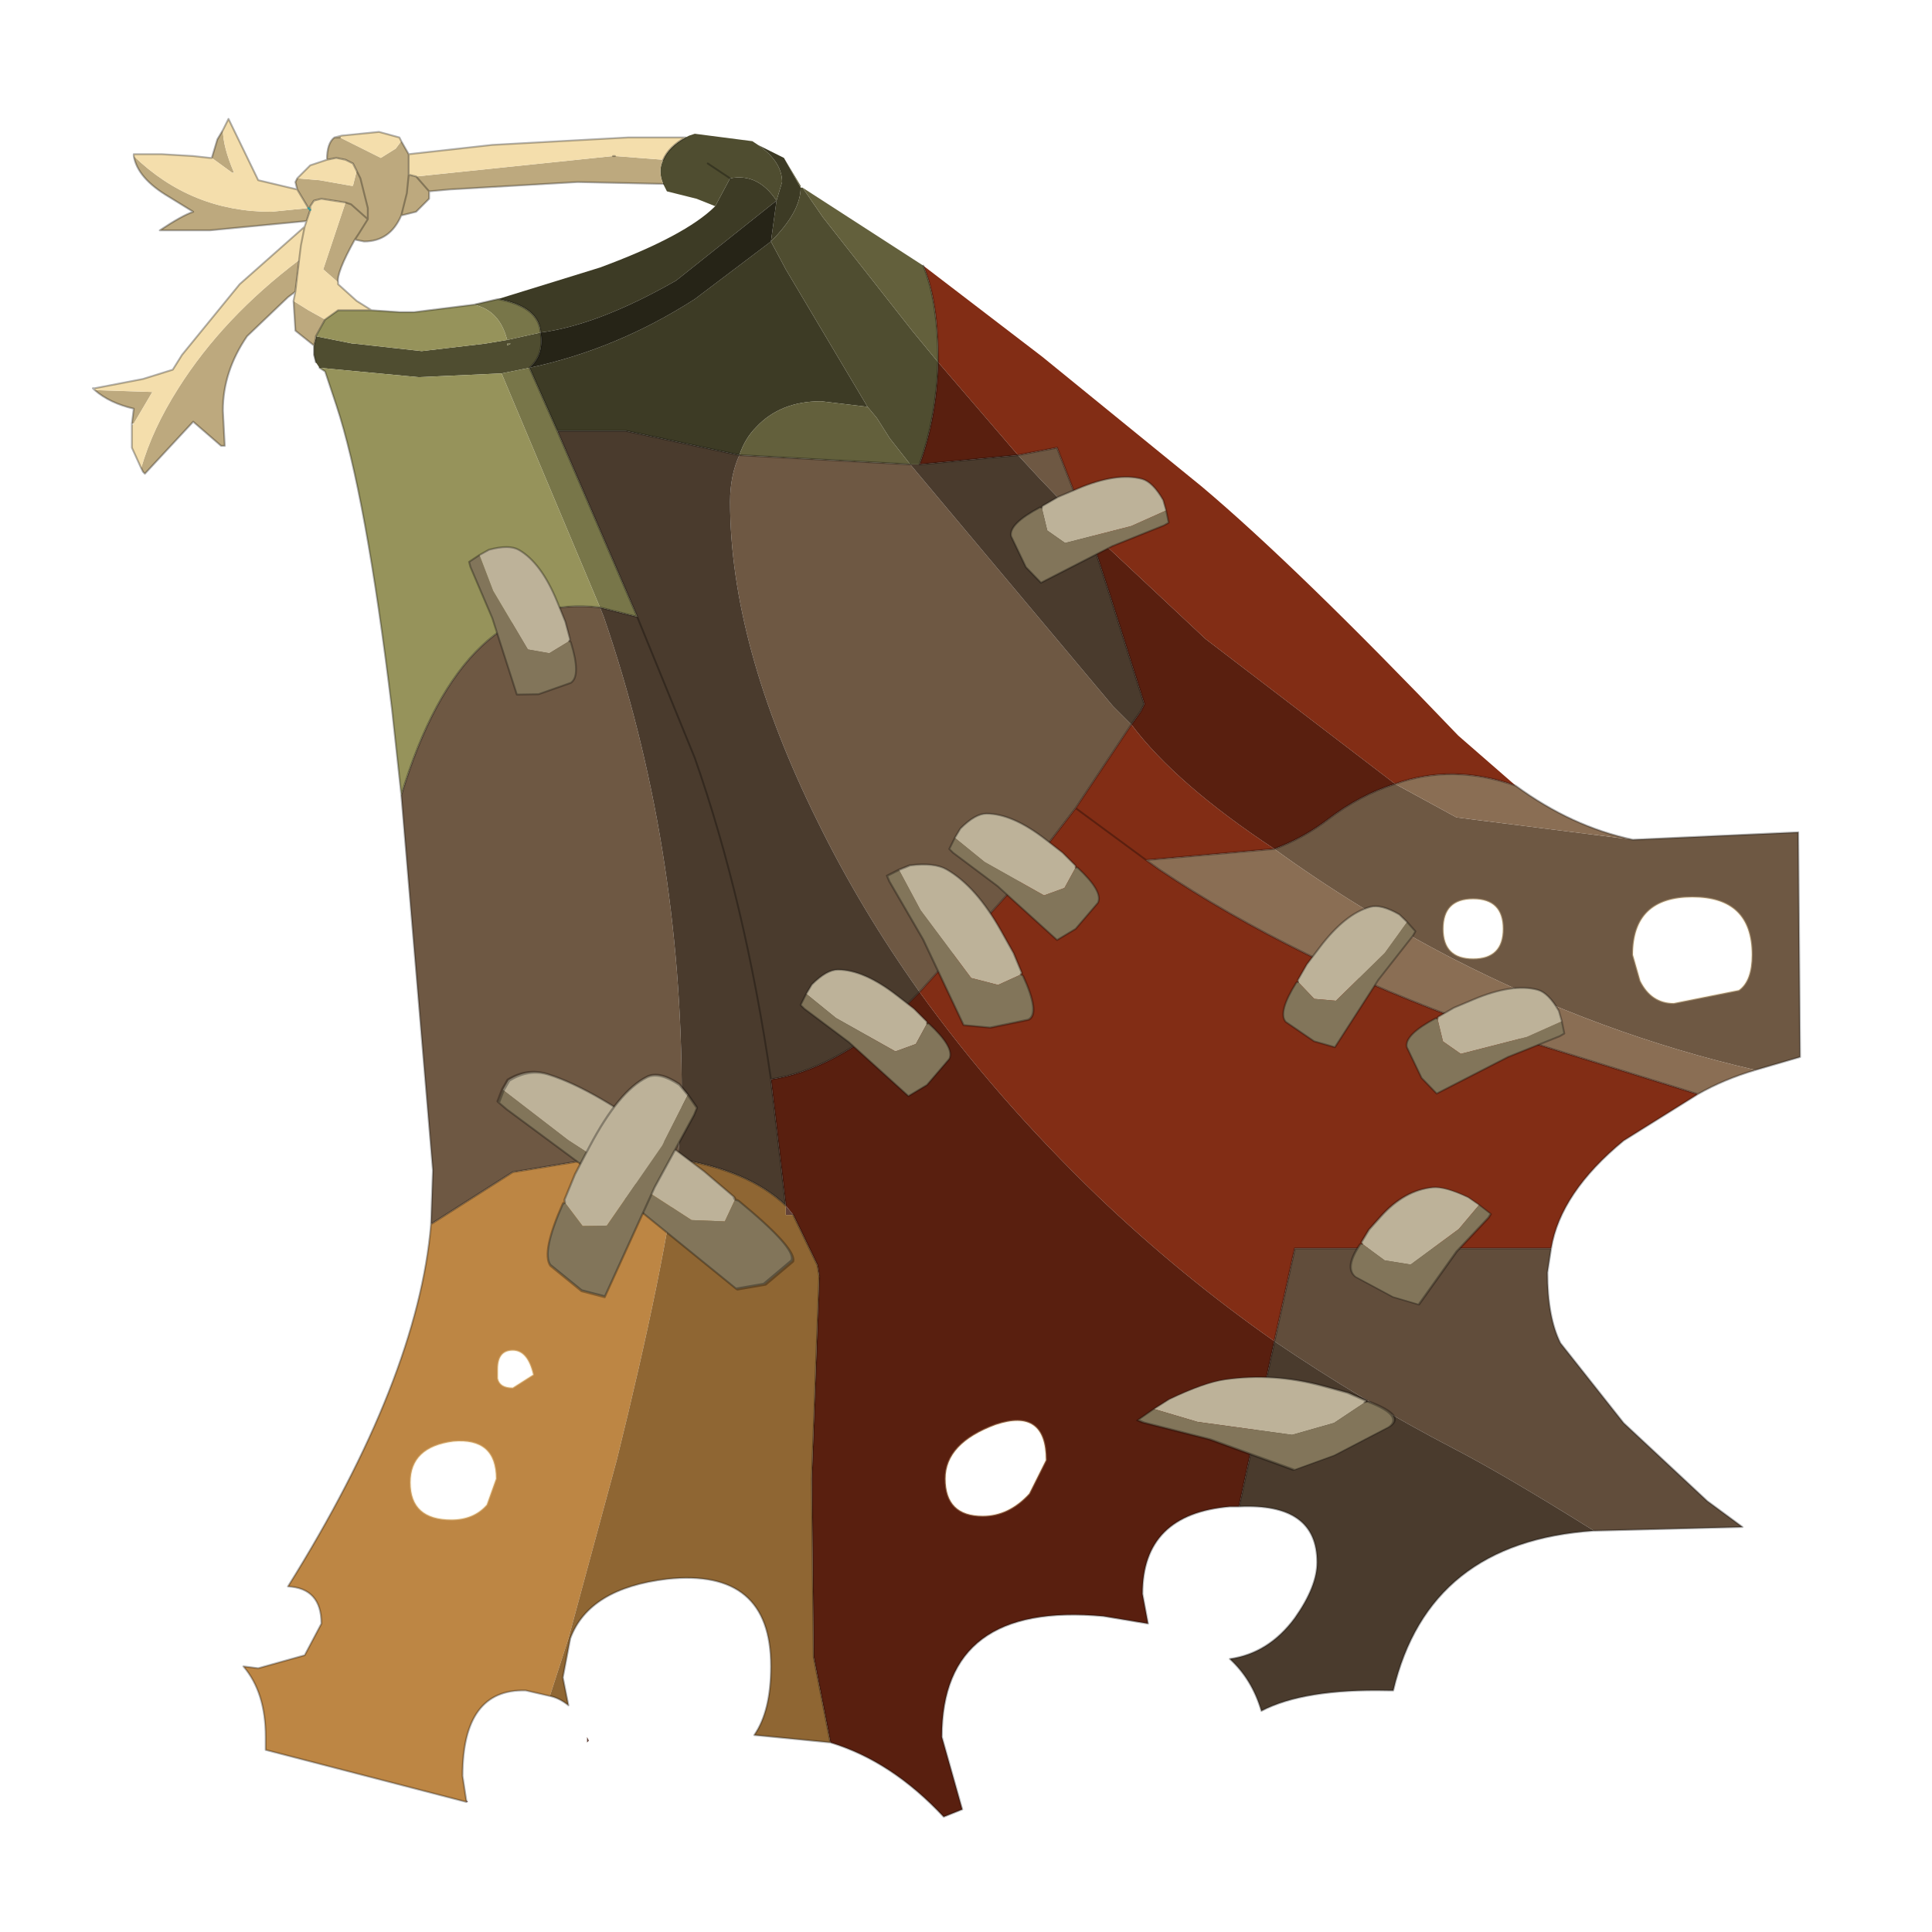 <?xml version="1.0" encoding="UTF-8" standalone="no"?>
<svg xmlns:xlink="http://www.w3.org/1999/xlink" height="520.0px" width="520.0px" xmlns="http://www.w3.org/2000/svg">
  <g transform="matrix(10.0, 0.0, 0.0, 10.0, 0.0, 0.0)">
    <use height="52.0" transform="matrix(1.0, 0.0, 0.0, 1.0, 0.0, 0.0)" width="52.0" xlink:href="#sprite0"/>
  </g>
  <defs>
    <g id="sprite0" transform="matrix(1.0, 0.0, 0.0, 1.0, 0.0, 0.0)">
      <use height="52.0" transform="matrix(1.0, 0.0, 0.0, 1.0, 0.0, 0.0)" width="52.0" xlink:href="#sprite1"/>
      <use height="45.7" transform="matrix(1.0, 0.0, 0.0, 1.0, 2.5, 3.2)" width="45.95" xlink:href="#shape1"/>
      <use height="3.4" transform="matrix(1.0, 0.0, 0.0, 1.0, 25.55, 21.9)" width="4.05" xlink:href="#sprite2"/>
      <use height="3.4" transform="matrix(1.804, 0.568, 0.483, 1.382, 12.95, 28.35)" width="4.05" xlink:href="#sprite2"/>
      <use height="3.4" transform="matrix(-1.085, 0.538, 0.272, 1.439, 18.5, 28.45)" width="4.05" xlink:href="#sprite2"/>
      <use height="3.4" transform="matrix(0.866, 0.5, -0.5, 0.866, 13.1, 14.3)" width="4.05" xlink:href="#sprite2"/>
      <use height="3.4" transform="matrix(1.133, 0.654, -0.5, 0.866, 24.35, 22.75)" width="4.05" xlink:href="#sprite2"/>
      <use height="3.4" transform="matrix(1.0, 0.0, 0.0, 1.0, 21.55, 26.1)" width="4.05" xlink:href="#sprite2"/>
      <use height="3.4" transform="matrix(-0.966, 0.259, 0.259, 0.966, 37.85, 24.15)" width="4.05" xlink:href="#sprite2"/>
      <use height="3.4" transform="matrix(-0.966, -0.259, -0.259, 0.966, 42.35, 26.9)" width="4.05" xlink:href="#sprite2"/>
      <use height="3.4" transform="matrix(-0.966, -0.259, -0.259, 0.966, 31.7, 13.15)" width="4.05" xlink:href="#sprite2"/>
      <use height="3.4" transform="matrix(-1.091, 0.11, 0.5, 0.866, 39.65, 31.85)" width="4.05" xlink:href="#sprite2"/>
      <use height="3.4" transform="matrix(1.873, -0.269, -0.5, 0.866, 31.1, 37.4)" width="4.05" xlink:href="#sprite2"/>
    </g>
    <g id="sprite1" transform="matrix(1.0, 0.0, 0.0, 1.0, 0.0, 0.0)">
      <use height="52.0" transform="matrix(1.0, 0.0, 0.0, 1.0, 0.0, 0.0)" width="52.0" xlink:href="#shape0"/>
    </g>
    <g id="shape0" transform="matrix(1.0, 0.0, 0.0, 1.0, 0.0, 0.0)">
      <path d="M52.0 0.0 L52.0 52.0 0.0 52.0 0.0 0.0 52.0 0.0" fill="#dea558" fill-opacity="0.0" fill-rule="evenodd" stroke="none"/>
    </g>
    <g id="shape1" transform="matrix(1.0, 0.0, 0.0, 1.0, -2.5, -3.2)">
      <path d="M43.95 22.6 L48.4 22.4 48.45 28.45 47.25 28.8 Q43.1 27.85 39.1 25.8 36.5 24.45 34.3 22.85 35.1 22.55 35.75 22.05 36.6 21.4 37.55 21.1 L39.2 22.0 43.95 22.6 M11.6 32.95 L11.65 31.5 10.8 21.4 Q12.45 15.9 16.15 16.35 L16.25 16.6 Q18.35 22.7 18.35 29.5 L18.25 31.2 16.55 31.1 13.8 31.55 11.6 32.95 M46.8 26.65 Q47.15 26.4 47.15 25.7 47.15 24.15 45.55 24.15 43.95 24.15 43.95 25.7 L44.15 26.4 Q44.45 27.0 45.05 27.0 L46.8 26.65 M27.4 12.25 L28.45 12.05 29.3 14.25 28.0 12.9 27.4 12.25 M19.9 12.25 L24.5 12.5 29.95 19.0 30.45 19.5 28.95 21.75 27.45 23.7 24.75 26.7 Q23.15 24.45 22.0 22.1 19.65 17.35 19.65 13.5 19.65 12.8 19.9 12.25 M39.65 25.8 Q40.45 25.8 40.45 25.0 40.45 24.2 39.65 24.2 38.85 24.2 38.85 25.0 38.85 25.8 39.65 25.8" fill="#6e5843" fill-rule="evenodd" stroke="none"/>
      <path d="M43.95 22.6 L39.2 22.0 37.55 21.1 Q39.1 20.55 40.8 21.15 42.3 22.25 43.95 22.6 M34.3 22.85 Q36.5 24.45 39.1 25.8 43.1 27.85 47.25 28.8 46.4 29.05 45.7 29.45 L39.75 27.6 Q34.85 25.85 31.2 23.4 L30.85 23.15 34.3 22.85" fill="#8a6e54" fill-rule="evenodd" stroke="none"/>
      <path d="M41.75 33.6 L41.65 34.25 Q41.65 35.45 42.0 36.15 L43.7 38.3 45.95 40.4 46.9 41.1 42.95 41.2 42.9 41.2 Q40.5 39.7 39.15 39.0 36.65 37.7 34.3 36.1 L34.85 33.6 41.75 33.6" fill="#614d3b" fill-rule="evenodd" stroke="none"/>
      <path d="M45.7 29.45 L43.7 30.7 Q42.0 32.1 41.75 33.6 L34.85 33.6 34.3 36.1 Q31.8 34.35 29.55 32.2 26.8 29.55 24.75 26.7 L27.45 23.7 28.95 21.75 30.45 19.5 Q31.65 21.1 34.3 22.85 L30.85 23.15 31.2 23.4 Q34.85 25.85 39.75 27.6 L45.7 29.45 M24.85 7.15 L28.05 9.6 32.35 13.1 Q34.9 15.25 39.25 19.8 L40.8 21.15 Q39.1 20.55 37.55 21.1 L32.45 17.2 29.3 14.25 28.45 12.05 27.4 12.25 25.25 9.75 Q25.25 8.1 24.85 7.15 M28.95 21.75 L30.85 23.15 28.95 21.75" fill="#822d15" fill-rule="evenodd" stroke="none"/>
      <path d="M42.9 41.2 Q38.45 41.5 37.5 45.5 L37.35 45.5 Q35.1 45.45 33.95 46.05 33.7 45.2 33.1 44.65 34.15 44.5 34.85 43.55 35.45 42.7 35.45 42.05 35.45 40.45 33.35 40.55 L34.3 36.1 Q36.65 37.7 39.15 39.0 40.5 39.7 42.9 41.2 M24.5 12.5 L24.75 12.5 27.4 12.25 28.0 12.9 29.3 14.25 29.9 16.1 30.8 18.95 30.7 19.15 30.45 19.5 29.95 19.0 24.5 12.5 M15.0 11.6 L16.85 11.6 19.9 12.25 Q19.65 12.8 19.65 13.5 19.65 17.35 22.0 22.1 23.15 24.45 24.75 26.7 L24.3 27.15 Q22.45 28.8 20.75 29.05 L21.15 32.45 Q20.15 31.5 18.25 31.2 L18.35 29.5 Q18.35 22.7 16.25 16.6 L16.15 16.35 17.15 16.6 15.0 11.6 M17.15 16.6 L18.7 20.4 Q20.05 24.25 20.75 29.05 20.05 24.25 18.7 20.4 L17.15 16.6" fill="#4a3b2d" fill-rule="evenodd" stroke="none"/>
      <path d="M20.4 3.9 L21.0 4.2 21.1 4.25 21.55 5.05 Q21.55 5.7 20.75 6.5 L21.15 7.25 23.35 10.95 22.1 10.8 Q21.0 10.8 20.35 11.5 20.05 11.8 19.9 12.25 L16.85 11.6 15.0 11.6 14.25 9.9 Q16.6 9.4 18.7 8.05 L20.75 6.5 20.9 5.4 21.05 4.9 Q21.05 4.35 20.4 3.9 M19.65 4.8 Q20.4 4.65 20.9 5.4 L18.2 7.55 Q16.1 8.75 14.55 8.95 14.5 8.25 13.4 8.05 L16.15 7.2 Q18.45 6.35 19.25 5.55 L19.65 4.8" fill="#3d3b25" fill-rule="evenodd" stroke="none"/>
      <path d="M8.6 9.9 L8.5 9.75 8.45 9.55 8.45 9.45 8.45 9.3 8.5 9.1 8.5 9.05 9.5 9.25 9.55 9.25 11.35 9.45 13.05 9.25 13.65 9.15 14.55 8.95 Q14.65 9.55 14.25 9.9 L13.5 10.05 11.3 10.15 11.25 10.15 8.6 9.9 M18.45 3.7 L18.55 3.65 18.7 3.6 20.25 3.8 20.4 3.9 Q21.05 4.35 21.05 4.9 L20.9 5.4 Q20.4 4.65 19.65 4.8 L19.25 5.55 18.75 5.35 17.95 5.15 17.85 4.95 Q17.7 4.6 17.85 4.3 18.0 3.95 18.45 3.7 M21.55 5.05 L21.6 5.05 22.15 5.85 24.55 8.9 25.25 9.75 Q25.2 11.25 24.75 12.5 L24.5 12.5 23.95 11.8 23.6 11.25 23.35 10.95 21.15 7.25 20.75 6.5 Q21.55 5.7 21.55 5.05 M19.05 4.4 L19.65 4.8 19.05 4.4 M13.65 9.25 L13.65 9.3 13.75 9.25 13.6 9.25 13.65 9.25" fill="#4f4d30" fill-rule="evenodd" stroke="none"/>
      <path d="M21.1 4.25 L21.55 5.0 21.55 5.05 21.1 4.25 M21.6 5.05 L24.85 7.15 Q25.25 8.1 25.25 9.75 L24.55 8.9 22.15 5.85 21.6 5.05 M23.35 10.95 L23.6 11.25 23.95 11.8 24.5 12.5 19.9 12.25 Q20.05 11.8 20.35 11.5 21.0 10.8 22.1 10.8 L23.35 10.95" fill="#63603c" fill-rule="evenodd" stroke="none"/>
      <path d="M20.9 5.4 L20.75 6.5 18.7 8.05 Q16.6 9.4 14.25 9.9 14.65 9.55 14.55 8.95 16.1 8.75 18.2 7.55 L20.9 5.4" fill="#262417" fill-rule="evenodd" stroke="none"/>
      <path d="M37.55 21.1 Q36.6 21.4 35.75 22.05 35.1 22.55 34.3 22.85 31.65 21.1 30.45 19.5 L30.7 19.15 30.8 18.95 29.9 16.1 29.3 14.25 32.45 17.2 37.55 21.1 M33.35 40.55 L33.1 40.55 Q30.75 40.75 30.75 42.9 L30.9 43.7 29.7 43.5 Q25.35 43.1 25.35 46.75 L25.9 48.7 25.4 48.9 Q24.0 47.4 22.35 46.9 L21.9 44.6 21.85 39.8 22.05 34.35 22.0 34.05 21.35 32.7 21.15 32.45 20.75 29.05 Q22.45 28.8 24.3 27.15 L24.75 26.7 Q26.8 29.55 29.55 32.2 31.8 34.35 34.3 36.1 L33.35 40.55 M24.75 12.5 Q25.2 11.25 25.25 9.75 L27.4 12.25 24.75 12.5 M27.7 40.2 L28.15 39.3 Q28.15 37.9 26.8 38.35 25.45 38.85 25.45 39.8 25.45 40.8 26.45 40.8 27.15 40.8 27.7 40.2" fill="#591f0f" fill-rule="evenodd" stroke="none"/>
      <path d="M8.45 9.3 L7.95 8.9 7.9 8.1 8.3 8.35 8.75 8.6 8.5 9.05 8.5 9.1 8.45 9.3 M7.95 7.85 L7.75 8.0 6.65 9.05 Q6.0 10.0 6.0 11.05 L6.05 12.0 5.95 12.0 5.2 11.35 3.9 12.75 3.85 12.7 3.8 12.6 Q4.1 11.55 4.8 10.45 6.0 8.55 8.05 7.0 L7.95 7.85 M3.55 11.4 L3.6 11.0 Q2.95 10.85 2.55 10.5 L4.1 10.55 3.6 11.4 3.55 11.4 M8.25 5.95 L5.65 6.2 4.3 6.2 Q4.9 5.8 5.2 5.7 L4.55 5.3 Q3.7 4.8 3.6 4.2 5.15 5.7 7.3 5.7 L8.3 5.6 8.35 5.65 8.25 5.95 M5.7 4.25 L5.85 3.75 6.0 3.5 Q6.0 3.95 6.3 4.65 L6.25 4.65 5.7 4.25 M8.0 5.1 L7.95 4.9 8.0 4.8 8.6 4.85 9.45 5.0 9.5 5.0 9.6 4.6 9.55 4.5 9.5 4.4 9.3 4.3 9.05 4.25 8.8 4.3 Q8.8 3.85 9.0 3.7 L9.15 3.7 10.25 4.25 10.65 4.0 10.8 3.8 11.0 4.15 11.0 4.35 11.0 4.7 10.95 5.2 10.8 5.8 10.95 5.2 11.0 4.7 11.2 4.75 16.5 4.2 16.55 4.2 17.85 4.3 Q17.7 4.6 17.85 4.95 L15.55 4.9 12.1 5.1 11.55 5.15 11.55 5.35 11.2 5.7 10.8 5.8 Q10.5 6.5 9.8 6.5 L9.55 6.45 9.65 6.3 9.9 5.9 9.9 5.6 9.7 4.8 9.6 4.6 9.7 4.8 9.9 5.6 9.9 5.9 9.65 6.3 9.55 6.45 Q9.05 7.35 9.1 7.6 L8.7 7.25 9.3 5.45 8.65 5.35 8.45 5.4 8.35 5.55 8.35 5.6 8.3 5.6 8.0 5.1 M11.55 5.15 L11.2 4.75 11.55 5.15 M9.9 5.9 L9.45 5.5 9.3 5.45 9.45 5.5 9.9 5.9" fill="#bda97e" fill-rule="evenodd" stroke="none"/>
      <path d="M7.9 8.1 L7.95 7.85 8.05 7.0 8.1 6.6 8.2 6.1 8.1 6.6 8.05 7.0 Q6.0 8.55 4.8 10.45 4.1 11.55 3.8 12.6 L3.55 12.05 3.55 11.85 3.55 11.45 3.6 11.4 4.1 10.55 2.55 10.5 2.55 10.45 3.85 10.2 4.65 9.95 4.9 9.55 6.45 7.65 8.2 6.1 8.25 5.95 8.35 5.65 8.35 5.6 8.35 5.55 8.45 5.4 8.65 5.35 9.3 5.45 8.7 7.25 9.1 7.6 9.1 7.65 9.6 8.1 10.0 8.35 9.1 8.35 8.75 8.6 8.3 8.35 7.9 8.1 M3.6 4.2 L3.6 4.15 4.35 4.15 5.2 4.2 5.65 4.25 5.7 4.25 6.25 4.65 6.3 4.65 Q6.0 3.95 6.0 3.5 L6.15 3.2 6.95 4.85 8.0 5.1 8.3 5.6 7.3 5.7 Q5.15 5.7 3.6 4.2 M8.0 4.8 L8.35 4.45 8.8 4.3 9.05 4.25 9.3 4.3 9.5 4.4 9.55 4.5 9.6 4.6 9.5 5.0 9.45 5.0 8.6 4.85 8.0 4.8 M9.0 3.7 L9.2 3.65 10.2 3.55 10.75 3.7 10.8 3.8 10.65 4.0 10.25 4.25 9.15 3.7 9.0 3.7 M11.0 4.15 L13.25 3.9 16.9 3.7 18.45 3.7 Q18.0 3.95 17.85 4.3 L16.55 4.2 16.5 4.2 11.2 4.75 11.0 4.7 11.0 4.35 11.0 4.15" fill="#f4deac" fill-rule="evenodd" stroke="none"/>
      <path d="M14.25 9.9 L15.0 11.6 17.15 16.6 16.15 16.35 13.5 10.05 14.25 9.9 M13.4 8.05 Q14.5 8.25 14.55 8.95 L13.65 9.15 Q13.45 8.35 12.75 8.2 L13.4 8.05 M13.65 9.25 L13.6 9.25 13.75 9.25 13.65 9.3 13.65 9.25" fill="#787649" fill-rule="evenodd" stroke="none"/>
      <path d="M10.8 21.4 L10.55 19.1 Q9.85 13.3 9.05 10.9 L8.75 10.0 8.6 9.9 11.25 10.15 11.3 10.15 13.5 10.05 16.15 16.35 Q12.45 15.9 10.8 21.4 M13.65 9.15 L13.05 9.25 11.35 9.45 9.55 9.25 9.5 9.25 8.5 9.05 8.75 8.6 9.1 8.35 10.0 8.35 10.75 8.4 10.9 8.4 11.0 8.4 11.15 8.4 12.75 8.2 Q13.45 8.35 13.65 9.15" fill="#96935b" fill-rule="evenodd" stroke="none"/>
      <path d="M14.8 45.65 L14.15 45.5 Q12.45 45.45 12.45 47.8 L12.55 48.45 12.55 48.5 7.15 47.1 7.15 46.75 Q7.15 45.55 6.55 44.85 L6.95 44.9 8.2 44.55 8.65 43.7 Q8.65 42.75 7.75 42.7 11.25 37.1 11.6 32.95 L13.8 31.55 16.55 31.1 18.25 31.2 Q17.9 34.05 16.6 39.3 L15.3 44.1 14.8 45.65 M13.35 39.8 Q13.35 38.7 12.2 38.8 11.05 38.95 11.05 39.9 11.05 40.9 12.15 40.9 12.75 40.9 13.1 40.5 L13.35 39.8 M13.4 36.85 L13.4 37.1 Q13.45 37.35 13.8 37.35 L14.35 37.0 Q14.2 36.35 13.8 36.35 13.4 36.35 13.4 36.85" fill="#bd8644" fill-rule="evenodd" stroke="none"/>
      <path d="M12.55 48.45 L12.6 48.5 12.55 48.5 12.55 48.45 M15.85 46.85 L15.8 46.9 15.8 46.75 15.85 46.85 M21.15 32.45 L21.35 32.7 21.15 32.7 21.15 32.45" fill="#634138" fill-rule="evenodd" stroke="none"/>
      <path d="M22.35 46.9 L20.3 46.7 Q20.75 46.05 20.75 44.85 20.75 42.2 17.95 42.5 15.85 42.75 15.35 44.1 L15.15 45.15 15.3 45.9 Q15.05 45.7 14.8 45.65 L15.3 44.1 16.6 39.3 Q17.9 34.05 18.25 31.2 20.15 31.5 21.15 32.45 L21.15 32.7 21.35 32.7 22.0 34.05 22.05 34.35 21.85 39.8 21.9 44.6 22.35 46.9" fill="#8f6633" fill-rule="evenodd" stroke="none"/>
      <path d="M47.25 28.8 L48.45 28.45 48.4 22.4 43.95 22.6 M37.55 21.1 Q36.6 21.4 35.75 22.05 35.1 22.55 34.3 22.85 L30.85 23.15 31.2 23.4 Q34.85 25.85 39.75 27.6 L45.7 29.45 43.7 30.7 Q42.0 32.1 41.75 33.6 L41.65 34.25 Q41.65 35.45 42.0 36.15 L43.7 38.3 45.95 40.4 46.9 41.1 42.95 41.2 42.9 41.2 Q38.45 41.5 37.5 45.5 L37.35 45.5 Q35.1 45.45 33.95 46.05 33.7 45.2 33.1 44.65 34.15 44.5 34.85 43.55 35.45 42.7 35.45 42.05 35.45 40.45 33.35 40.55 L33.1 40.55 Q30.75 40.75 30.75 42.9 L30.9 43.7 29.7 43.5 Q25.35 43.1 25.35 46.75 L25.9 48.7 25.4 48.9 Q24.0 47.4 22.35 46.9 L20.3 46.7 Q20.75 46.05 20.75 44.85 20.75 42.2 17.95 42.5 15.85 42.75 15.35 44.1 L15.15 45.15 15.3 45.9 Q15.05 45.7 14.8 45.65 L14.15 45.5 Q12.45 45.45 12.45 47.8 L12.55 48.45 M47.25 28.8 Q46.4 29.05 45.7 29.45 M12.55 48.5 L7.15 47.1 7.15 46.75 Q7.15 45.55 6.55 44.85 L6.95 44.9 8.2 44.55 8.65 43.7 Q8.65 42.75 7.75 42.7 11.25 37.1 11.6 32.95 L11.65 31.5 10.8 21.4 10.55 19.1 Q9.85 13.3 9.05 10.9 L8.75 10.0 8.6 9.9 M8.5 9.75 L8.45 9.55 8.45 9.45 8.45 9.3 7.95 8.9 7.9 8.1 7.95 7.85 7.75 8.0 6.65 9.05 Q6.0 10.0 6.0 11.05 L6.05 12.0 5.95 12.0 5.2 11.35 3.9 12.75 3.85 12.7 3.8 12.6 3.55 12.05 3.55 11.85 3.55 11.45 3.55 11.4 3.6 11.0 Q2.95 10.85 2.55 10.5 L2.5 10.45 2.55 10.45 3.85 10.2 4.65 9.95 4.9 9.55 6.45 7.65 8.2 6.1 8.25 5.95 5.65 6.2 4.3 6.2 Q4.9 5.8 5.2 5.7 L4.55 5.3 Q3.7 4.8 3.6 4.2 L3.6 4.15 4.35 4.15 5.2 4.2 5.65 4.25 5.7 4.25 5.85 3.75 6.0 3.5 6.15 3.2 6.95 4.85 8.0 5.1 7.95 4.9 8.0 4.8 8.35 4.45 8.8 4.3 Q8.8 3.85 9.0 3.7 L9.2 3.65 10.2 3.55 10.75 3.7 10.8 3.8 11.0 4.15 13.25 3.9 16.9 3.7 18.45 3.7 Q18.0 3.95 17.85 4.3 M40.8 21.15 Q42.3 22.25 43.95 22.6 M25.25 9.75 Q25.25 8.1 24.85 7.15 M24.75 12.5 Q25.2 11.25 25.25 9.75 M27.4 12.25 L28.45 12.05 29.3 14.25 M37.55 21.1 Q39.1 20.55 40.8 21.15 M19.9 12.25 L24.5 12.5 M30.45 19.5 L30.7 19.15 30.8 18.95 29.9 16.1 29.3 14.25 M27.4 12.25 L24.75 12.5 M14.25 9.9 L15.0 11.6 16.85 11.6 19.9 12.25 M24.75 26.7 L27.45 23.7 28.95 21.75 30.45 19.5 M30.85 23.15 L28.95 21.75 M16.55 4.2 L16.5 4.2 M11.2 4.75 L11.55 5.15 12.1 5.1 15.55 4.9 17.85 4.95 M13.4 8.05 Q14.5 8.25 14.55 8.95 14.65 9.55 14.25 9.9 M19.65 4.8 L19.05 4.4 M11.0 4.7 L11.0 4.35 11.0 4.15 M10.8 5.8 L10.95 5.2 11.0 4.7 11.2 4.75 M10.8 5.8 L11.2 5.7 11.55 5.35 11.55 5.15 M16.15 16.35 L17.15 16.6 15.0 11.6 M12.75 8.2 L11.15 8.4 11.0 8.4 10.9 8.4 10.75 8.4 10.0 8.35 9.1 8.35 8.75 8.6 8.5 9.05 8.5 9.1 8.45 9.3 M12.75 8.2 L13.4 8.05 M9.0 3.7 L9.15 3.7 M8.8 4.3 L9.05 4.25 9.3 4.3 9.5 4.4 9.55 4.5 9.6 4.6 9.7 4.8 9.9 5.6 9.9 5.9 9.65 6.3 9.55 6.45 9.8 6.5 Q10.5 6.5 10.8 5.8 M9.3 5.45 L8.65 5.35 8.45 5.4 8.35 5.55 8.35 5.6 8.35 5.65 8.25 5.95 M8.35 5.6 L8.3 5.6 8.0 5.1 M9.3 5.45 L9.45 5.5 9.9 5.9 M9.1 7.6 L9.1 7.65 9.6 8.1 10.0 8.35 M9.1 7.6 Q9.05 7.35 9.55 6.45 M8.2 6.1 L8.1 6.6 8.05 7.0 7.95 7.85 M10.8 21.4 Q12.45 15.9 16.15 16.35 M18.25 31.2 Q20.15 31.5 21.15 32.45 L20.75 29.05 Q20.05 24.25 18.7 20.4 L17.15 16.6 M11.6 32.95 L13.8 31.55 16.55 31.1 18.25 31.2 M34.3 36.1 L34.85 33.6 41.75 33.6 M24.75 26.7 L24.3 27.15 Q22.45 28.8 20.75 29.05 M21.35 32.7 L22.0 34.05 22.05 34.35 21.85 39.8 21.9 44.6 22.35 46.9 M33.35 40.55 L34.3 36.1" fill="none" stroke="#000000" stroke-linecap="round" stroke-linejoin="round" stroke-opacity="0.302" stroke-width="0.05"/>
      <path d="M46.8 26.65 L45.05 27.0 Q44.45 27.0 44.15 26.4 L43.95 25.7 Q43.95 24.15 45.55 24.15 47.15 24.15 47.15 25.7 47.15 26.4 46.8 26.65 M13.4 36.85 Q13.4 36.35 13.8 36.35 14.2 36.35 14.35 37.0 L13.8 37.35 Q13.45 37.35 13.4 37.1 L13.4 36.85 M13.35 39.8 L13.1 40.5 Q12.75 40.9 12.15 40.9 11.05 40.9 11.05 39.9 11.05 38.95 12.2 38.8 13.35 38.7 13.35 39.8 M39.65 25.8 Q38.85 25.8 38.85 25.0 38.85 24.2 39.65 24.2 40.45 24.2 40.45 25.0 40.45 25.8 39.65 25.8 M27.7 40.2 Q27.15 40.8 26.45 40.8 25.45 40.8 25.45 39.8 25.45 38.85 26.8 38.35 28.15 37.9 28.15 39.3 L27.7 40.2" fill="none" stroke="#f5dfad" stroke-linecap="round" stroke-linejoin="round" stroke-opacity="0.302" stroke-width="0.05"/>
      <path d="M8.3 5.6 L8.35 5.65" fill="none" stroke="#339999" stroke-linecap="round" stroke-linejoin="round" stroke-width="0.05"/>
    </g>
    <g id="sprite2" transform="matrix(1.0, 0.0, 0.0, 1.0, 0.0, 0.0)">
      <use height="3.4" transform="matrix(1.0, 0.0, 0.0, 1.0, 0.0, 0.0)" width="4.05" xlink:href="#shape2"/>
    </g>
    <g id="shape2" transform="matrix(1.0, 0.0, 0.0, 1.0, 0.0, 0.0)">
      <path d="M0.15 0.65 L0.3 0.4 Q0.7 0.0 1.0 0.0 1.7 0.0 2.6 0.7 L3.05 1.05 3.4 1.4 3.4 1.45 3.1 2.0 2.55 2.2 0.95 1.3 0.15 0.65" fill="#bdb299" fill-rule="evenodd" stroke="none"/>
      <path d="M3.4 1.45 L3.45 1.45 Q4.15 2.1 4.0 2.4 L3.4 3.1 2.9 3.4 1.3 1.95 0.1 1.05 0.0 0.95 0.15 0.65 0.95 1.3 2.55 2.2 3.1 2.0 3.4 1.45" fill="#82755a" fill-rule="evenodd" stroke="none"/>
      <path d="M0.15 0.65 L0.3 0.4 Q0.7 0.0 1.0 0.0 1.7 0.0 2.6 0.7 L3.05 1.05 3.4 1.4 3.4 1.45 3.45 1.45 Q4.15 2.1 4.0 2.4 L3.4 3.1 2.9 3.4 1.3 1.95 0.1 1.05 0.0 0.95 0.15 0.65 Z" fill="none" stroke="#000000" stroke-linecap="round" stroke-linejoin="round" stroke-opacity="0.302" stroke-width="0.05"/>
    </g>
  </defs>
</svg>
